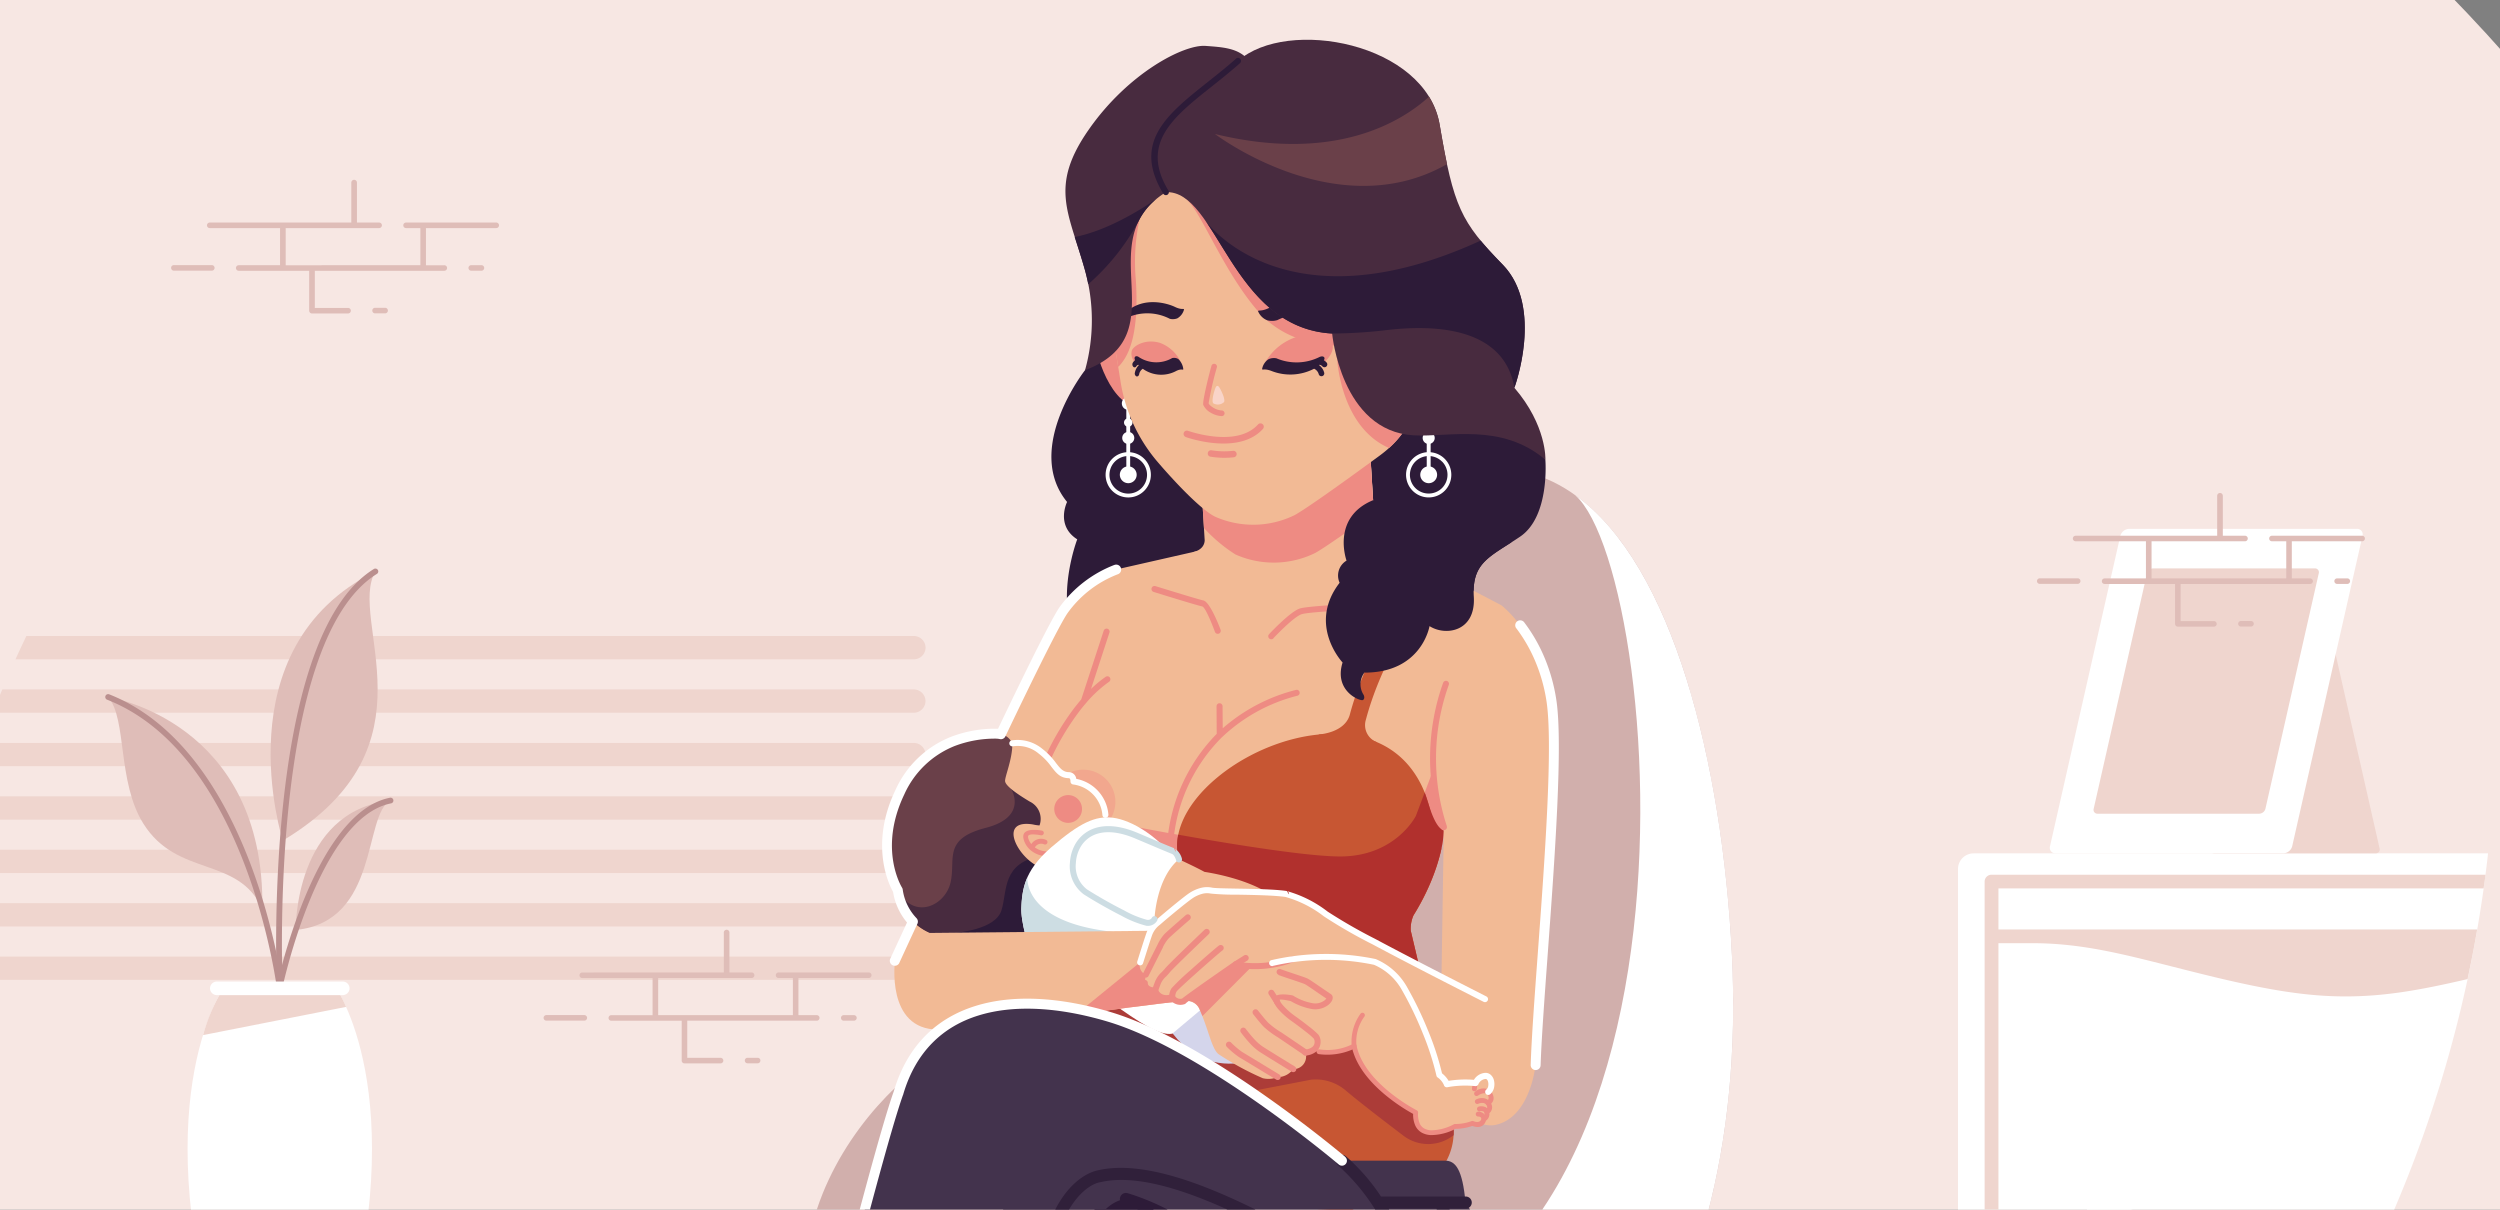 <svg id="Grupo_1046735" data-name="Grupo 1046735" xmlns="http://www.w3.org/2000/svg" xmlns:xlink="http://www.w3.org/1999/xlink" width="400" height="193.525" viewBox="0 0 400 193.525">
  <rect x="0" y="0" width="400" height="193.525" fill="#808080" stroke="none"/>
  <defs>
    <clipPath id="clip-path">
      <rect id="Rectángulo_356641" data-name="Rectángulo 356641" width="400" height="193.525" fill="#fffae3" opacity="0.47"/>
    </clipPath>
  </defs>
  <g id="Enmascarar_grupo_85" data-name="Enmascarar grupo 85" clip-path="url(#clip-path)">
    <g id="_6449478" data-name="6449478" transform="translate(-85.48 -84.876)">
      <ellipse id="Elipse_5712" data-name="Elipse 5712" cx="277.42" cy="273.792" rx="277.42" ry="273.792" fill="#f7e7e3"/>
      <g id="Grupo_1046661" data-name="Grupo 1046661" transform="translate(72.55 186.637)">
        <path id="Trazado_779493" data-name="Trazado 779493" d="M13.69,171.08c-.22,1.234-.43,2.477-.62,3.731H172.2a1.883,1.883,0,0,0,1.89-1.865h0a1.883,1.883,0,0,0-1.89-1.865Z" transform="translate(-13.07 -119.79)" fill="#efd5ce" fill-rule="evenodd"/>
        <path id="Trazado_779494" data-name="Trazado 779494" d="M15.42,162.42q-.42,1.865-.81,3.731H172.19a1.883,1.883,0,0,0,1.89-1.865h0a1.883,1.883,0,0,0-1.89-1.865Z" transform="translate(-13.07 -119.676)" fill="#efd5ce" fill-rule="evenodd"/>
        <path id="Trazado_779495" data-name="Trazado 779495" d="M17.54,153.76c-.34,1.234-.66,2.477-.97,3.731H172.2a1.883,1.883,0,0,0,1.89-1.865h0a1.883,1.883,0,0,0-1.89-1.865Z" transform="translate(-13.07 -119.563)" fill="#efd5ce" fill-rule="evenodd"/>
        <path id="Trazado_779496" data-name="Trazado 779496" d="M20.05,145.1q-.585,1.85-1.14,3.731H172.2a1.883,1.883,0,0,0,1.89-1.865h0a1.883,1.883,0,0,0-1.89-1.865Z" transform="translate(-13.07 -119.45)" fill="#efd5ce" fill-rule="evenodd"/>
        <path id="Trazado_779497" data-name="Trazado 779497" d="M22.98,136.44c-.46,1.234-.9,2.477-1.33,3.731H172.19a1.883,1.883,0,0,0,1.89-1.865h0a1.883,1.883,0,0,0-1.89-1.865Z" transform="translate(-13.07 -119.337)" fill="#efd5ce" fill-rule="evenodd"/>
        <path id="Trazado_779498" data-name="Trazado 779498" d="M26.37,127.77c-.52,1.234-1.04,2.477-1.54,3.731H172.19a1.883,1.883,0,0,0,1.89-1.865h0a1.883,1.883,0,0,0-1.89-1.865H26.37Z" transform="translate(-13.07 -119.223)" fill="#efd5ce" fill-rule="evenodd"/>
        <path id="Trazado_779499" data-name="Trazado 779499" d="M30.22,119.11c-.59,1.234-1.18,2.477-1.74,3.731H172.2a1.883,1.883,0,0,0,1.89-1.865h0a1.883,1.883,0,0,0-1.89-1.865Z" transform="translate(-13.07 -119.11)" fill="#efd5ce" fill-rule="evenodd"/>
      </g>
      <path id="Trazado_779608" data-name="Trazado 779608" d="M2.27,432.131H433.6a2.26,2.26,0,0,0,2.27-2.24h0a2.26,2.26,0,0,0-2.27-2.24H2.27A2.26,2.26,0,0,0,0,429.89H0A2.26,2.26,0,0,0,2.27,432.131Z" transform="translate(59.48 63.492)" fill="#2d1b38" fill-rule="evenodd"/>
      <g id="Grupo_1046666" data-name="Grupo 1046666" transform="translate(102.339 175.845)">
        <path id="Trazado_779610" data-name="Trazado 779610" d="M97.239,255.19c-4.358,2.264-1.719,19.4-15.15,20.7,0,0-.256-18.969,15.15-20.7Z" transform="translate(-51.638 -218.068)" fill="#dfbdb8" fill-rule="evenodd"/>
        <path id="Trazado_779611" data-name="Trazado 779611" d="M91.173,184.11c-4.562,7.783,10.457,27.9-14.815,43.065C76.358,227.175,66.481,196.354,91.173,184.11Z" transform="translate(-47.97 -183.647)" fill="#dfbdb8" fill-rule="evenodd"/>
        <path id="Trazado_779612" data-name="Trazado 779612" d="M49.355,256.98c-3.893-8.525-13.608-4.977-19.038-13.647-4.2-6.7-2.6-16.7-5.618-20.243C24.7,223.09,49.826,226.881,49.355,256.98Z" transform="translate(-24.239 -202.524)" fill="#dfbdb8" fill-rule="evenodd"/>
        <g id="Grupo_1046665" data-name="Grupo 1046665">
          <path id="Trazado_779613" data-name="Trazado 779613" d="M51.265,269.307a.466.466,0,0,0,.925-.119c-.016-.108-4.787-37.923-27.739-46.969a.461.461,0,1,0-.34.856c22.44,8.84,27.143,46.123,27.158,46.231Z" transform="translate(-23.817 -202.087)" fill="#ba8f8e" fill-rule="evenodd"/>
          <path id="Trazado_779614" data-name="Trazado 779614" d="M76.224,250.4a.463.463,0,0,0,.925-.041c-.005-.16-2.482-55.376,15.076-66.294a.456.456,0,0,0,.146-.634.469.469,0,0,0-.643-.144c-18.024,11.2-15.515,66.944-15.51,67.109Z" transform="translate(-48.777 -183.213)" fill="#ba8f8e" fill-rule="evenodd"/>
          <path id="Trazado_779615" data-name="Trazado 779615" d="M76.341,284.353a.46.46,0,0,0,.355.547.466.466,0,0,0,.554-.351c.016-.077,5.785-27.03,17.329-29.336a.46.46,0,1,0-.183-.9c-12.15,2.429-18.039,29.965-18.06,30.042Z" transform="translate(-48.888 -217.638)" fill="#ba8f8e" fill-rule="evenodd"/>
        </g>
        <path id="Trazado_779616" data-name="Trazado 779616" d="M53.776,369.569c.941,2.445,2.561,2.445,2.561,2.445H71.152s1.62,0,2.561-2.445c11.4-39.728-1.165-56.809-1.165-56.809H54.936s-12.568,17.081-1.165,56.809Z" transform="translate(-35.835 -245.947)" fill="#fff" fill-rule="evenodd"/>
        <path id="Trazado_779617" data-name="Trazado 779617" d="M76.614,316.081a20.1,20.1,0,0,0-1.8-3.321H57.205a28.188,28.188,0,0,0-3.475,7.834l22.884-4.513Z" transform="translate(-38.098 -245.947)" fill="#efd5ce" fill-rule="evenodd"/>
        <path id="Trazado_779618" data-name="Trazado 779618" d="M77.082,311.33H56.953a1.1,1.1,0,0,0-1.1,1.088h0a1.1,1.1,0,0,0,1.1,1.088h20.13a1.1,1.1,0,0,0,1.1-1.088h0A1.1,1.1,0,0,0,77.082,311.33Z" transform="translate(-39.11 -245.254)" fill="#fff" fill-rule="evenodd"/>
      </g>
      <g id="Grupo_1046675" data-name="Grupo 1046675" transform="translate(398.76 169.494)">
        <path id="Trazado_779500" data-name="Trazado 779500" d="M360.12,286.51l-10.74,80.306q6.525-5.285,12.59-11.073c7.21-31.029,15.15-65.522,15.15-65.522l-17-3.721Z" transform="translate(-339.28 -179.162)" fill="#fff" fill-rule="evenodd"/>
        <path id="Trazado_779501" data-name="Trazado 779501" d="M341.79,230.34h82.3a201.269,201.269,0,0,1-18.73,65.176H341.79a2.5,2.5,0,0,1-2.51-2.477V232.827a2.5,2.5,0,0,1,2.51-2.477Z" transform="translate(-339.28 -178.428)" fill="#fff" fill-rule="evenodd"/>
        <path id="Trazado_779502" data-name="Trazado 779502" d="M401.26,292.147h5.71c.33-.73.65-1.461.97-2.191H345.75V244.765h5.47c7.65,0,14.27,1.688,22.3,3.731,2.22.563,4.56,1.155,6.93,1.727,8.55,2.043,14.67,3.059,20.8,3.059s11.65-.928,19.56-2.773c.56-2.625,1.08-5.27,1.54-7.935h-76.6V236h77.63c.1-.73.22-1.461.31-2.191H344.65a1.107,1.107,0,0,0-1.11,1.1v56.156a1.107,1.107,0,0,0,1.11,1.1h56.61Z" transform="translate(-339.28 -178.473)" fill="#efd5ce" fill-rule="evenodd"/>
        <path id="Trazado_779623" data-name="Trazado 779623" d="M406.1,229.82H380.24a1.061,1.061,0,0,1-.99-.8l-8.53-37.651a.621.621,0,0,1,.63-.8h25.86a1.061,1.061,0,0,1,.99.8l8.53,37.651A.621.621,0,0,1,406.1,229.82Z" transform="translate(-339.28 -177.908)" fill="#efd5ce" fill-rule="evenodd"/>
        <path id="Trazado_779624" data-name="Trazado 779624" d="M354.89,229.652h36.46a1.516,1.516,0,0,0,1.4-1.125L404,178.865a.879.879,0,0,0-.89-1.125H366.65a1.516,1.516,0,0,0-1.4,1.125L354,228.527a.879.879,0,0,0,.89,1.125Z" transform="translate(-339.28 -177.74)" fill="#fff" fill-rule="evenodd"/>
        <path id="Trazado_779625" data-name="Trazado 779625" d="M361.62,223.4h25.86a1.061,1.061,0,0,0,.99-.8L397,184.949a.621.621,0,0,0-.63-.8H370.51a1.061,1.061,0,0,0-.99.8L360.99,222.6a.621.621,0,0,0,.63.8Z" transform="translate(-339.28 -177.824)" fill="#efd5ce" fill-rule="evenodd"/>
      </g>
      <path id="Trazado_779626" data-name="Trazado 779626" d="M79.21,82.6a.45.45,0,0,1,.9,0V88.99h3.55a.444.444,0,1,1,0,.888H68.71v5.941H90.26V89.878H87.97a.444.444,0,1,1,0-.888H102.4a.444.444,0,1,1,0,.888H91.15v5.941h2.94a.444.444,0,1,1,0,.888H73.37v5.941h5.32a.444.444,0,1,1,0,.888H72.92a.445.445,0,0,1-.45-.444V96.707H61.2a.452.452,0,0,1-.45-.444.445.445,0,0,1,.45-.444h6.61V89.878H56.56a.444.444,0,1,1,0-.888H79.21V82.6h0Zm48.66,126.375h10.94v-6.385a.45.45,0,0,1,.9,0v6.385h3.55a.444.444,0,1,1,0,.888H128.31v5.941h21.55v-5.941h-2.29a.444.444,0,1,1,0-.888H162a.444.444,0,1,1,0,.888H150.75v5.941h2.93a.444.444,0,1,1,0,.888H132.96v5.941h5.33a.444.444,0,1,1,0,.888h-5.77a.445.445,0,0,1-.45-.444V216.7H120.81a.444.444,0,1,1,0-.888h6.6v-5.941H116.16a.444.444,0,1,1,0-.888Zm-17.45,7.708h6.07a.444.444,0,1,0,0-.888h-6.07a.444.444,0,1,0,0,.888Zm49.21-.878H158a.444.444,0,1,0,0,.888h1.63a.444.444,0,1,0,0-.888Zm-17.02,7.708h1.61a.444.444,0,1,0,0-.888h-1.61a.444.444,0,1,0,0,.888ZM366.81,139.1h10.94V132.71a.45.45,0,0,1,.9,0V139.1h3.55a.444.444,0,1,1,0,.888H367.25v5.941H388.8v-5.941h-2.29a.444.444,0,1,1,0-.888h14.43a.444.444,0,1,1,0,.888H389.69v5.941h2.93a.444.444,0,1,1,0,.888H371.9v5.941h5.33a.444.444,0,1,1,0,.888h-5.77a.445.445,0,0,1-.45-.444v-6.385H359.74a.444.444,0,1,1,0-.888h6.61v-5.941H355.1a.444.444,0,1,1,0-.888h11.71ZM349.36,146.8h6.07a.444.444,0,1,0,0-.888h-6.07a.444.444,0,1,0,0,.888Zm49.21-.878h-1.63a.444.444,0,1,0,0,.888h1.63a.444.444,0,1,0,0-.888Zm-17.02,7.708h1.61a.444.444,0,1,0,0-.888h-1.61a.444.444,0,1,0,0,.888ZM50.82,96.687h6.07a.444.444,0,1,0,0-.888H50.82a.444.444,0,1,0,0,.888Zm49.21-.878H98.4a.444.444,0,1,0,0,.888h1.63a.444.444,0,1,0,0-.888Zm-17.02,7.708h1.61a.444.444,0,1,0,0-.888H83.01a.444.444,0,1,0,0,.888Z" transform="translate(62.48 31.494)" fill="#dfbdb8" fill-rule="evenodd"/>
      <g id="Grupo_1062912" data-name="Grupo 1062912" transform="translate(172.98 91.234)">
        <g id="Grupo_1046861" data-name="Grupo 1046861" transform="translate(41.24 226.526)">
          <path id="Trazado_780443" data-name="Trazado 780443" d="M278.82,269.729,314.682,406.12s.758,3.194,2.936,3.194h5.407a2.546,2.546,0,0,0,1.508-2.98c-.473-2.249-24.066-148.964-24.066-148.964L278.82,269.738Z" transform="translate(-182.084 -257.37)" fill="#fff" fill-rule="evenodd"/>
          <path id="Trazado_780444" data-name="Trazado 780444" d="M216.2,269.729,180.342,406.12s-.767,3.194-2.945,3.194h-5.407a2.545,2.545,0,0,1-1.508-2.98c.473-2.249,24.066-148.964,24.066-148.964L216.2,269.738Z" transform="translate(-170.411 -257.37)" fill="#fff" fill-rule="evenodd"/>
        </g>
        <g id="Grupo_1046862" data-name="Grupo 1046862" transform="translate(54.883 226.517)">
          <path id="Trazado_780445" data-name="Trazado 780445" d="M278.82,269.728l6.755,25.7a91.38,91.38,0,0,0,19.7-8.174c-2.829-17.561-4.81-29.893-4.81-29.893L278.82,269.728Z" transform="translate(-195.727 -257.36)" fill="#efd5ce" fill-rule="evenodd"/>
          <path id="Trazado_780446" data-name="Trazado 780446" d="M217.85,269.729l-13.893,52.843H185.7c5.461-33.908,10.494-65.2,10.494-65.2l21.648,12.368Z" transform="translate(-185.7 -257.361)" fill="#efd5ce" fill-rule="evenodd"/>
        </g>
        <path id="Trazado_780447" data-name="Trazado 780447" d="M277.67,80.632c26.422-3.685,39.128,37.736,41.127,77.614,3.935,78.7-50.122,124.55-123.337,85.119-43.849-23.611-19.328-59.661-4.613-68.5s34.533-5.158,34.533-5.158l52.29-89.081Z" transform="translate(-129.191 -11.789)" fill="#d1afac" fill-rule="evenodd"/>
        <g id="Grupo_1046863" data-name="Grupo 1046863" transform="translate(0)">
          <path id="Trazado_780448" data-name="Trazado 780448" d="M228.01,383.289a6.412,6.412,0,0,0-1.945,3.873c-.232,2.365.616,17.945.446,19.694s-1.267,9.128-1.312,10.922.277,5.086,3.908,5.086h19.613c1.927,0,3.587-2.2,3.266-4.6s-5.916-28.322-5.916-28.322l-18.052-6.657Z" transform="translate(-135.07 -44.402)" fill="#c75633" fill-rule="evenodd"/>
          <path id="Trazado_780449" data-name="Trazado 780449" d="M220.032,61.984s-9.86,12.546-2.864,21.077c0,0-1.874,3.757,1.624,5.979,0,0-7.683,19.97,10.074,22.87S249.1,76.368,242.313,67A30.947,30.947,0,0,0,225.448,55.47l-5.407,6.514Z" transform="translate(-133.935 -9.104)" fill="#2d1b38" fill-rule="evenodd"/>
          <path id="Trazado_780450" data-name="Trazado 780450" d="M230.653,53.314s-2.659-2.722-4.417-2.525-3.882,4.024-3.569,6.88,3.855,12.707,9.584,8.816-1.588-13.171-1.588-13.171Z" transform="translate(-134.794 -8.599)" fill="#ee8b83" fill-rule="evenodd"/>
          <path id="Trazado_780451" data-name="Trazado 780451" d="M228.316,69.622A1.026,1.026,0,1,0,227.29,68.6,1.026,1.026,0,0,0,228.316,69.622Z" transform="translate(-135.295 -10.407)" fill="#fff" fill-rule="evenodd"/>
          <path id="Trazado_780452" data-name="Trazado 780452" d="M228.277,82.7a1.347,1.347,0,1,0-1.347-1.347A1.36,1.36,0,0,0,228.277,82.7Z" transform="translate(-135.257 -11.747)" fill="#fff" fill-rule="evenodd"/>
          <path id="Trazado_780453" data-name="Trazado 780453" d="M228,77.46a3.622,3.622,0,0,1,2.561,1.062l.018.018a3.619,3.619,0,0,1-.018,5.1h0A3.6,3.6,0,0,1,228,84.706a3.638,3.638,0,0,1-2.561-1.062h0A3.623,3.623,0,0,1,228,77.46h0Zm2.124,1.5a3,3,0,1,0-4.247,4.247h0a3.005,3.005,0,0,0,4.247.009h0a3.005,3.005,0,0,0,.018-4.239h-.009Z" transform="translate(-134.982 -11.472)" fill="#fff" fill-rule="evenodd"/>
          <path id="Trazado_780454" data-name="Trazado 780454" d="M228.09,68.682a.308.308,0,1,1,.616,0V80.1a.316.316,0,0,1-.312.312.309.309,0,0,1-.3-.312Z" transform="translate(-135.381 -10.493)" fill="#fff" fill-rule="evenodd"/>
          <path id="Trazado_780455" data-name="Trazado 780455" d="M228.324,75.757a.964.964,0,1,0-.964-.964A.965.965,0,0,0,228.324,75.757Z" transform="translate(-135.303 -11.081)" fill="#fff" fill-rule="evenodd"/>
          <path id="Trazado_780456" data-name="Trazado 780456" d="M228.358,72.746a.678.678,0,1,0-.678-.678A.678.678,0,0,0,228.358,72.746Z" transform="translate(-135.337 -10.818)" fill="#fff" fill-rule="evenodd"/>
          <path id="Trazado_780457" data-name="Trazado 780457" d="M298.993,77.743s.758,9.048-4.024,12.3-7.763,4.069-7.424,9.646-4.506,6.344-7.085,4.694c0,0-1.222,7.46-10.422,7.442a3.113,3.113,0,0,0-.116,3.569s.277.553-.107.812-4.711-1.392-3.266-6c0,0-5.675-6.014-.473-12.76a2.784,2.784,0,0,1,1.106-3.543s-2.5-6.871,4.239-9.664l-.544-8.959,4.97-6.38,16.214,2.133s4.952,2.043,6.924,6.719Z" transform="translate(-139.235 -10.55)" fill="#2d1b38" fill-rule="evenodd"/>
          <path id="Trazado_780458" data-name="Trazado 780458" d="M222,98.51a18.639,18.639,0,0,0-8.406,6.469c-3.391,4.8-26.984,56.065-26.984,56.065l11.689.571,1.026-12.287L216.61,133.2l5.4-34.694Z" transform="translate(-130.915 -13.739)" fill="#f2ba95" fill-rule="evenodd"/>
          <path id="Trazado_780459" data-name="Trazado 780459" d="M252.971,45.23h0a14.765,14.765,0,0,1,14.491,13.661l1.7,27.653h0c.018.161.2,1.446,2.525,2.668l.143,1.553-2.4.223c.134,8.12-14.964,11.85-18.15,10.592-.714-.286-4.952.205-4.952.205-2.6-3.48-3.828-4.711-4.131-9.146l-2.222-2.632c1.7-.384,1.927-1.437,1.936-1.927l-.018-.259h0L240.14,58.891A12.745,12.745,0,0,1,252.971,45.23Z" transform="translate(-136.661 -8.002)" fill="#f2ba95" fill-rule="evenodd"/>
          <path id="Trazado_780460" data-name="Trazado 780460" d="M252.989,45.23h0A14.765,14.765,0,0,1,267.48,58.891L269,83.671c-3.605,2.6-7.781,5.55-9.378,6.443a15.054,15.054,0,0,1-12.778.241,24.754,24.754,0,0,1-5.033-4.23l-1.651-27.234A12.745,12.745,0,0,1,252.989,45.23Z" transform="translate(-136.678 -8.002)" fill="#ee8b83" fill-rule="evenodd"/>
          <path id="Trazado_780461" data-name="Trazado 780461" d="M268.7,94.519l17.7,9.271c-9.12,18.578-9.227,21.5-4.256,38.138l-4.952-2.079s.071,5.506-4.863,13.581a5.4,5.4,0,0,0-.428,2.427c.071.294.812,3.409,1.731,7.326h-59.58l.018-11.056s-2.052-17.213-1.624-19.7c.794-4.613,4.444-8.682,8.236-19.926a126.052,126.052,0,0,0,4.087-14.429l12.564-2.855.544-.125c9.557,12.751,17.971,5.3,30.821-.58Z" transform="translate(-133.691 -13.308)" fill="#f2ba95" fill-rule="evenodd"/>
          <path id="Trazado_780462" data-name="Trazado 780462" d="M219.739,134.39a5.149,5.149,0,1,1-5.149,5.149A5.151,5.151,0,0,1,219.739,134.39Z" transform="translate(-133.928 -17.602)" fill="#f2a78e" fill-rule="evenodd"/>
          <path id="Trazado_780463" data-name="Trazado 780463" d="M276.22,181.992,275,186.748s8.022,8.941,1.053,16.588L262.345,208.9l-48.756-2.017.455-2.249a3.873,3.873,0,0,1,.071-4.1l.054-29.054h59.58l2.463,10.512Z" transform="translate(-133.81 -21.596)" fill="#c75633" fill-rule="evenodd"/>
          <path id="Trazado_780464" data-name="Trazado 780464" d="M276.239,183.531l-.821,3.221s4.176,4.649,3.882,10.119a6.545,6.545,0,0,1-8.138,0s-6.318-4.774-9.048-7.085a7.392,7.392,0,0,0-5.631-1.794l-17.24,3.328L217.31,178.177l2.052-4.1L260.5,171.52l15.741,12Z" transform="translate(-134.221 -21.6)" fill="#ac3c38" fill-rule="evenodd"/>
          <path id="Trazado_780465" data-name="Trazado 780465" d="M278.922,127.841c-.33,4.827.883,9.628,3.23,17.49l-4.952-2.079s.071,5.506-4.863,13.581a5.4,5.4,0,0,0-.428,2.427c.143.553,2.534,10.761,4.194,17.846l-1.169,4.56c-.419-1.062-1.249-3.311-2.855-8-2.8-8.2-3.971-14.848-14.081-17.15s-34.943-7.031-39.3-7.665-4.72,5.863-4.72,5.863c-.4-3.471-1.892-16.713-1.526-18.864l.054-.268c.491,2.3,2.383,4.256,5.693,5.086,4.265,1.071,33.542,6.737,42.412,6.737s12.118-6.487,12.118-6.487l5.577-14.8.607,1.74Z" transform="translate(-133.692 -16.711)" fill="#ee8b83" fill-rule="evenodd"/>
          <path id="Trazado_780466" data-name="Trazado 780466" d="M276.757,168.713c-4.23-.152-9.985-.446-10.36-.982-.6-.857-27.948-17.463-27.948-17.463-6.121-10.083,11.618-23.566,25.672-22.21s14.1,15.865,14.1,15.865a2.706,2.706,0,0,0,1.276,2.409,34.42,34.42,0,0,1-4.488,10.7,5.4,5.4,0,0,0-.428,2.427c.089.348,1.062,4.479,2.177,9.253Z" transform="translate(-136.363 -16.91)" fill="#c75633" fill-rule="evenodd"/>
          <path id="Trazado_780467" data-name="Trazado 780467" d="M276.756,169.847c-1.2-.045-2.507-.1-3.792-.161-2.017-5.684-7.067-9.021-13.073-10.387s-10.119-3.775-16.847-5.1c-2.748-1.678-4.6-2.8-4.6-2.8a8.39,8.39,0,0,1-1.062-6.166c9.735,1.74,20.97,3.489,25.9,3.489,8.879,0,12.118-6.487,12.118-6.487l1.41-3.739c.571,1.428,1.437,5.479,3.061,6.086,0,0,.071,5.506-4.863,13.581a5.4,5.4,0,0,0-.428,2.427c.089.348,1.062,4.479,2.177,9.253Z" transform="translate(-136.362 -18.045)" fill="#b1302d" fill-rule="evenodd"/>
          <path id="Trazado_780468" data-name="Trazado 780468" d="M279.524,52.385s2.552-2.82,4.319-2.686,4.024,3.882,3.828,6.737-3.373,12.841-9.244,9.173S279.524,52.385,279.524,52.385Z" transform="translate(-140.548 -8.482)" fill="#f2ba95" fill-rule="evenodd"/>
          <path id="Trazado_780469" data-name="Trazado 780469" d="M277.5,55.938a.644.644,0,0,0-.116.75.355.355,0,0,0,.544.08h0s1.713,8.772,3,7.38,2.632-2.739,3.141-4.979-1.508-4.256-.8-4.854c.678-.562,1.419.294,1.49.375h0a5.845,5.845,0,0,1,.874,1.624.355.355,0,0,0,.553.205.657.657,0,0,0,.25-.723c0-.009-1.062-3.337-3.507-3.186-2.347.143-5.416,3.311-5.425,3.311Z" transform="translate(-140.681 -8.796)" fill="#ee8b83" fill-rule="evenodd"/>
          <path id="Trazado_780470" data-name="Trazado 780470" d="M233.088,56.776a.648.648,0,0,1,.143.75.355.355,0,0,1-.535.1h0s-1.383,8.834-2.722,7.487-2.73-2.632-3.328-4.854,1.347-4.31.616-4.872c-.7-.544-1.41.339-1.472.428h0a5.725,5.725,0,0,0-.812,1.669.359.359,0,0,1-.553.223.644.644,0,0,1-.277-.714c0-.009.937-3.373,3.391-3.311,2.347.054,5.532,3.1,5.541,3.105Z" transform="translate(-134.954 -8.911)" fill="#ee8b83" fill-rule="evenodd"/>
          <path id="Trazado_780471" data-name="Trazado 780471" d="M250.06,13.789c-31.561,1.053-26.475,25.538-23.325,45.294a25.99,25.99,0,0,0,6.023,13.153s6,7.094,9.1,8.673a15.055,15.055,0,0,0,12.778-.241c2.311-1.285,9.985-6.871,13.554-9.485,4.56-3.346,6.1-7.112,6.826-13.01,2.427-19.863,6.621-44.527-24.949-44.393Z" transform="translate(-134.98 -4.615)" fill="#f2ba95" fill-rule="evenodd"/>
          <path id="Trazado_780472" data-name="Trazado 780472" d="M274.2,75a14.483,14.483,0,0,0,4.39-7.121,33.076,33.076,0,0,0-3.543-4.5L265.9,60.79s.535,10.851,8.3,14.206Z" transform="translate(-139.453 -9.677)" fill="#ee8b83" fill-rule="evenodd"/>
          <path id="Trazado_780473" data-name="Trazado 780473" d="M230.9,20.677a17.934,17.934,0,0,0-4.613,6.719L239,26.37s-4.1,2.383-1.66,4.542,5.818,11.395,11.422,17.882,14.5,5.47,14.5,5.47,7.165-5.506,7.04-6.657-15.232-15.491-17.284-18.177-18.177-7.808-19.069-8.575a8.673,8.673,0,0,0-3.052-.187h0ZM224.468,36c-.062.857-.089,1.722-.1,2.6l.1-2.6Zm-.1,2.659,5.452-4.6a31.783,31.783,0,0,0-.6,9.78c.321,5.318.009,11.092-2.829,13.867-1.008-6.273-2.079-12.912-2.017-19.051Z" transform="translate(-134.981 -5.355)" fill="#ee8b83" fill-rule="evenodd"/>
          <path id="Trazado_780474" data-name="Trazado 780474" d="M253.06,60.721c3.953-6.683,14.224-4.926,9.575-.071a43.756,43.756,0,0,1-5.657,1.526c-.99,0-3.917-1.463-3.917-1.463Z" transform="translate(-138.07 -9.197)" fill="#ee8b83" fill-rule="evenodd"/>
          <path id="Trazado_780475" data-name="Trazado 780475" d="M235.645,61.252l1.2-.473a5.973,5.973,0,0,0-3.257-2.936c-2.222-.687-4.114.366-4.5,1.169a1.992,1.992,0,0,0,.321,1.767S234.235,62.34,235.645,61.252Z" transform="translate(-135.476 -9.336)" fill="#ee8b83" fill-rule="evenodd"/>
          <path id="Trazado_780476" data-name="Trazado 780476" d="M243.11,78.146a.509.509,0,0,1-.4-.616.515.515,0,0,1,.616-.4,12.855,12.855,0,0,0,3.418.08.52.52,0,1,1,.107,1.035,13.884,13.884,0,0,1-3.73-.1Z" transform="translate(-136.954 -11.435)" fill="#ee8b83" fill-rule="evenodd"/>
          <path id="Trazado_780477" data-name="Trazado 780477" d="M254.745,53.429a3.01,3.01,0,0,1-1.544.018,2.594,2.594,0,0,1-1.481-1.454c.009-.241.455.107,1.794-.544,1.321-.642,6.291-2.329,10.155.464.669.482.25.928-.544.776a11.628,11.628,0,0,0-8.379.75Z" transform="translate(-137.926 -8.553)" fill="#2d1b38" fill-rule="evenodd"/>
          <path id="Trazado_780478" data-name="Trazado 780478" d="M243.685,68.373c-.277-.241-.045-1.3.17-2.008.161-.535.294-.794.455-.776.152-.054.321.17.571.66.33.651.723,1.633.491,1.936A1.446,1.446,0,0,1,243.685,68.373Z" transform="translate(-137.047 -10.193)" fill="#f9d4c8" fill-rule="evenodd"/>
          <path id="Trazado_780479" data-name="Trazado 780479" d="M243.191,61.949a.452.452,0,1,1,.874.232,53.04,53.04,0,0,0-1.321,5.755c.08.268.6.625.83.75a2.93,2.93,0,0,0,1.312.4.451.451,0,0,1-.027.9,3.832,3.832,0,0,1-1.731-.518,2.838,2.838,0,0,1-1.24-1.267c-.178-.562,1.044-5.372,1.312-6.255Z" transform="translate(-136.865 -9.766)" fill="#ee8b83" fill-rule="evenodd"/>
          <path id="Trazado_780480" data-name="Trazado 780480" d="M238.717,74.488a.542.542,0,0,1-.33-.678.53.53,0,0,1,.678-.321c.018,0,7.745,2.793,11.19-1a.531.531,0,1,1,.785.714c-3.926,4.319-12.305,1.294-12.332,1.285Z" transform="translate(-136.487 -10.918)" fill="#ee8b83" fill-rule="evenodd"/>
          <path id="Trazado_780481" data-name="Trazado 780481" d="M234.987,53.219a1.99,1.99,0,0,0,1.214-.062,2.3,2.3,0,0,0,1.08-1.419c-.027-.223-.348.116-1.446-.41-1.071-.526-5.068-1.829-7.933.946-.491.482-.134.874.473.687a7.832,7.832,0,0,1,6.621.259Z" transform="translate(-135.336 -8.575)" fill="#2d1b38" fill-rule="evenodd"/>
          <path id="Trazado_780482" data-name="Trazado 780482" d="M254.724,60.594a2.092,2.092,0,0,0-1.267.152,2.368,2.368,0,0,0-1.017,1.57c.036.232.357-.152,1.544.321a8.236,8.236,0,0,0,6.773-.375,1.355,1.355,0,0,1,.741.866.454.454,0,0,0,.553.321.459.459,0,0,0,.321-.562,2.155,2.155,0,0,0-.821-1.2l.062-.054a.7.7,0,0,1,.464.241.455.455,0,1,0,.678-.607,1.75,1.75,0,0,0-.437-.357c.3-.464-.08-.767-.651-.544a8.241,8.241,0,0,1-6.951.223Z" transform="translate(-138.003 -9.624)" fill="#2d1b38" fill-rule="evenodd"/>
          <path id="Trazado_780483" data-name="Trazado 780483" d="M235.542,60.554a1.286,1.286,0,0,1,.99.161,2.593,2.593,0,0,1,.794,1.606c-.027.241-.277-.161-1.2.33a5.062,5.062,0,0,1-5.283-.384,1.315,1.315,0,0,0-.58.883c-.054.25-.25.393-.437.33a.5.5,0,0,1-.25-.571,2.3,2.3,0,0,1,.634-1.222l-.045-.054a.479.479,0,0,0-.366.25.3.3,0,0,1-.5.036.563.563,0,0,1-.027-.66,1.509,1.509,0,0,1,.339-.366c-.232-.473.062-.785.509-.562a5.081,5.081,0,0,0,5.425.223Z" transform="translate(-135.498 -9.62)" fill="#2d1b38" fill-rule="evenodd"/>
          <path id="Trazado_780484" data-name="Trazado 780484" d="M255.8,181.491s-11.77,9.7-19.747-.669,1.472-6.362,1.472-6.362l5.184-1.249,13.1,8.281Z" transform="translate(-135.894 -21.782)" fill="#d4d5eb" fill-rule="evenodd"/>
          <path id="Trazado_780485" data-name="Trazado 780485" d="M205.222,129.484a2.621,2.621,0,0,0-2.722-1.544,16.241,16.241,0,0,0-15.268,9.378c-4.417,9.218-.321,15.678-.321,15.678a8.616,8.616,0,0,0,5.889,7.1c5.372,1.669,12.484,1.731,16.062-1.089s1.794-11.395,1.794-11.395-.321-12.162-5.443-18.141Z" transform="translate(-130.761 -16.908)" fill="#6a4049" fill-rule="evenodd"/>
          <path id="Trazado_780486" data-name="Trazado 780486" d="M187.13,153.974a8.616,8.616,0,0,0,5.889,7.1c5.372,1.669,12.484,1.731,16.062-1.089s1.794-11.395,1.794-11.395a46.023,46.023,0,0,0-2-11.573l-3.65.7s2.891,4.471-4.024,6.264-4.8,4.926-5.631,8.7-5.871,6.148-8.441,1.276Z" transform="translate(-130.971 -17.885)" fill="#482b3f" fill-rule="evenodd"/>
          <path id="Trazado_780487" data-name="Trazado 780487" d="M199.384,163.49c4.131.4,8.325-.17,10.815-2.124,3.587-2.811,1.794-11.395,1.794-11.395v-.241c-.205.018-.4.045-.616.08-6.523,1.08-5.577,5.515-6.541,8.709s-7.326,3.6-7.326,3.6l1.874,1.365Z" transform="translate(-132.089 -19.254)" fill="#2d1b38" fill-rule="evenodd"/>
          <path id="Trazado_780488" data-name="Trazado 780488" d="M207.5,129.661a5.68,5.68,0,0,1,4.515,1.249c2.4,1.794,2.561,3.891,4.64,3.837,0,0,.669.08.634,1.008a5.886,5.886,0,0,1,5.122,5.345c.7,4.988-2.686,6.782-6.853,6.916-3.043,6.219-12.76-6.63-4.765-5.381a6.074,6.074,0,0,0,1.071.161,3.068,3.068,0,0,0-1.57-3.819c-2.4-1.437-3.837-2.561-3.935-3.23s1.214-3.614,1.151-6.077Z" transform="translate(-133.041 -17.085)" fill="#f2ba95" fill-rule="evenodd"/>
          <path id="Trazado_780489" data-name="Trazado 780489" d="M212.6,145.3a.385.385,0,0,1,.294.455.4.4,0,0,1-.455.3s-2.088-.437-2.061.214a1.244,1.244,0,0,0,.045.294,2.523,2.523,0,0,0,.482.892,1.854,1.854,0,0,1,2.365-.66.388.388,0,0,1-.3.714,1.155,1.155,0,0,0-1.5.482,3.4,3.4,0,0,0,2.2.634,4.88,4.88,0,0,0,1.178-.187.384.384,0,1,1,.205.741,6,6,0,0,1-1.356.214,4.164,4.164,0,0,1-2.766-.839,3.482,3.482,0,0,1-1.24-1.785,2.3,2.3,0,0,1-.08-.464c-.062-1.642,2.98-1,2.989-1Z" transform="translate(-133.39 -18.764)" fill="#ee8b83" fill-rule="evenodd"/>
          <path id="Trazado_780490" data-name="Trazado 780490" d="M294.019,104.91s6.407,4.881,8,15.223-2.1,45.4-2.525,58.331l-2.73,3.5-12.359-15.446.41-26.136S277.118,119.749,294.019,104.91Z" transform="translate(-141.301 -14.428)" fill="#f2ba95" fill-rule="evenodd"/>
          <path id="Trazado_780491" data-name="Trazado 780491" d="M210.6,164.124s-1.49-4.435-1.321-6.871.214-5.586,4.774-9.512,7.04-5.077,9.86-4.738,7.719,2.9,11.306,8.531,10.226,9.12,10.226,9.12l-3.614,9.833-8.415,7.067c-3.971.812-14.063-9.378-22.808-13.429Z" transform="translate(-133.354 -18.524)" fill="#fff" fill-rule="evenodd"/>
          <path id="Trazado_780492" data-name="Trazado 780492" d="M210.6,165.282s-1.49-4.435-1.321-6.871a12.8,12.8,0,0,1,.955-4.711c0,.054-.678,6.924,12.921,8.62,13.653,1.7-2.73,7.156-4.694,6.469-.6-.205-2.989-1.24-6.032-2.579-.616-.33-1.222-.642-1.829-.919Z" transform="translate(-133.354 -19.681)" fill="#cddde3" fill-rule="evenodd"/>
          <path id="Trazado_780493" data-name="Trazado 780493" d="M231.223,163.24l-39.057.384-5.559,4.39s-1.535,11.074,6.916,11.074,25.039-3.186,42.885-4.979l-5.184-10.868Z" transform="translate(-130.903 -20.709)" fill="#f2ba95" fill-rule="evenodd"/>
          <path id="Trazado_780494" data-name="Trazado 780494" d="M219.02,177.318c5.5-.758,11.493-1.579,17.695-2.266-.518-1.758-1.133-3.855-1.133-3.855l-6.255-2.267Z" transform="translate(-134.405 -21.321)" fill="#ee8b83" fill-rule="evenodd"/>
          <path id="Trazado_780495" data-name="Trazado 780495" d="M236.916,150.458s2.606,1.2,4.1,2.017c0,0,6.219.857,10.253,3.435s-6.273,8.905-18.248,4.131a5.961,5.961,0,0,1-1.053-4.2c.348-2.418,2.775-5.675,4.952-5.381Z" transform="translate(-135.793 -19.33)" fill="#f2ba95" fill-rule="evenodd"/>
          <path id="Trazado_780496" data-name="Trazado 780496" d="M256.6,156.67a18.358,18.358,0,0,1,6.371,3.2C265.949,162.256,295,176.81,295,176.81l1.535,7.228s-.8,8.45-6.469,9.6-17.757-12.992-32.418-26.511l-1.99-1.606.919-8.852Z" transform="translate(-138.35 -20.001)" fill="#f2ba95" fill-rule="evenodd"/>
          <path id="Trazado_780497" data-name="Trazado 780497" d="M235.471,149.877c-3.676,3.061-3.908,9.584-3.908,9.584a1.238,1.238,0,0,1-1.231.58c-1.463-.161-6.692-2.963-9.824-4.952-4.1-2.615-2.249-13.421,8.183-8.986,2.275.964,5.336,2.258,5.773,2.418.714.259,1.008,1.347,1.008,1.347Z" transform="translate(-134.347 -18.75)" fill="#fff" fill-rule="evenodd"/>
          <path id="Trazado_780498" data-name="Trazado 780498" d="M254.121,168.96a38.35,38.35,0,0,1,16.428-.178,9.719,9.719,0,0,1,4.649,4.087,55.1,55.1,0,0,1,5.684,14.009,3.409,3.409,0,0,1,1.187,1.472,16.331,16.331,0,0,1,4.613-.187,1.931,1.931,0,0,1,1.562-1.151c1.115-.045,1.267,1.936.482,2.543,0,0,1,1.1-.054,1.785,0,0,.66.946-.205,1.428,0,0,.178.874-.464,1.115,0,0-.187,1.365-1.847.7a8.274,8.274,0,0,1-2.775.482c-2.659,1.347-6.505,1.981-6.3-2.231,0,0-8.557-4.372-9.842-10.645,0,0-4.194,2.516-9.664-.41s-4.711-10.056-3.462-12.849Z" transform="translate(-138.087 -21.217)" fill="#f2ba95" fill-rule="evenodd"/>
          <path id="Trazado_780499" data-name="Trazado 780499" d="M269.263,183.226a.39.39,0,0,1-.321.437.373.373,0,0,1-.437-.321,7.655,7.655,0,0,1,1.41-5.211.384.384,0,0,1,.625.446,6.775,6.775,0,0,0-1.276,4.64Z" transform="translate(-139.729 -22.295)" fill="#ee8b83" fill-rule="evenodd"/>
          <path id="Trazado_780500" data-name="Trazado 780500" d="M290.275,190.464a.385.385,0,1,1,.75.178,4.232,4.232,0,0,0-.178.821.388.388,0,0,1-.384.393.381.381,0,0,1-.393-.375,3.5,3.5,0,0,1,.2-1.026h0Zm2.079,5.818a.384.384,0,0,1-.767,0,.347.347,0,0,0-.036-.125l.714-.294a1.375,1.375,0,0,1,.1.419Zm0,0h0Zm-.812-.125.714-.294a1.163,1.163,0,0,0-.384-.5,1.332,1.332,0,0,0-.812-.241.388.388,0,0,0,.009.776.563.563,0,0,1,.348.089.429.429,0,0,1,.134.178h0Zm1.267-.99a.381.381,0,0,1-.384.384.385.385,0,0,1-.384-.33h0a.631.631,0,0,0-.169-.143h-.009a.875.875,0,0,0-.544-.018.387.387,0,0,1-.152-.758,1.684,1.684,0,0,1,1,.063h.027a1.236,1.236,0,0,1,.509.455,1,1,0,0,1,.116.339h0Zm-.767.062h0v0Zm.973-1.481a.381.381,0,0,1-.384.384.4.4,0,0,1-.321-.17h0l-.018-.027a.775.775,0,0,0-.473-.214,1.477,1.477,0,0,0-.723.125.388.388,0,1,1-.3-.714,2.059,2.059,0,0,1,1.115-.178,1.593,1.593,0,0,1,.937.455l.027.027a.824.824,0,0,1,.152.312h0Zm-.1-2.079a1.988,1.988,0,0,0-2.329.241.378.378,0,0,0-.1.535.387.387,0,0,0,.535.107c.928-.634,1.41-.277,1.41-.277a.387.387,0,1,0,.482-.607Z" transform="translate(-142.055 -23.608)" fill="#ee8b83" fill-rule="evenodd"/>
          <path id="Trazado_780501" data-name="Trazado 780501" d="M252.43,168.973s-.348.848,1.2,1.419,3.837,1.258,4.3,1.5,3.105,2.115,3.614,2.427-.883,1.927-2.882,1.472a9.049,9.049,0,0,1-3.061-1.2s-2.266-.5-2.445.143,1.454,2.249,2.65,3.087a34.69,34.69,0,0,1,3.667,2.909c.4.473.634,2.3-1.7,2.561a2.01,2.01,0,0,1-1.981,2.641,2.994,2.994,0,0,1-2.481,1.276,3.859,3.859,0,0,1-2.374.178,45.841,45.841,0,0,1-7.1-3.864c-1.106-.937-1.588-3.98-2.98-7.049a2.181,2.181,0,0,0-2.615-1.374c-3.917.7,8.718-10.1,14.17-6.121Z" transform="translate(-136.396 -21.231)" fill="#f2ba95" fill-rule="evenodd"/>
          <path id="Trazado_780502" data-name="Trazado 780502" d="M241.295,177.449c-.134-.33-.277-.66-.419-1a2.181,2.181,0,0,0-2.615-1.374c-.714.125-.874-.134-.634-.607l7.674-5.479a9.928,9.928,0,0,1,5.229-.821l-9.236,9.271Z" transform="translate(-136.397 -21.229)" fill="#ee8b83" fill-rule="evenodd"/>
          <path id="Trazado_780503" data-name="Trazado 780503" d="M254.569,175.564a.481.481,0,0,1-.152.669.489.489,0,0,1-.669-.152l-.937-1.481a.485.485,0,1,1,.821-.518l.937,1.481ZM254.48,187.4a.482.482,0,1,1-.491.83c-.009-.009-5.184-3.15-5.943-3.6a13.3,13.3,0,0,1-1.963-1.651.486.486,0,0,1,.687-.687,12.773,12.773,0,0,0,1.776,1.517c.75.446,5.934,3.6,5.943,3.6h0Zm2.481-1.276s-4.23-2.588-5.149-3.195a7.412,7.412,0,0,1-1.3-1.142c-.446-.482-.91-1.053-1.4-1.686a.473.473,0,0,0-.669-.089.483.483,0,0,0-.089.678,21.1,21.1,0,0,0,1.463,1.767,8.361,8.361,0,0,0,1.472,1.294c.937.616,5.184,3.212,5.193,3.221a.482.482,0,1,0,.491-.83h0Zm2.008-2.632-4.149-2.811h-.009a13.357,13.357,0,0,1-2.088-1.544c-.651-.678-1.651-1.972-1.651-1.972a.476.476,0,0,0-.678-.08.49.49,0,0,0-.08.678s1.035,1.338,1.713,2.043a14.44,14.44,0,0,0,2.266,1.678l4.14,2.811a.481.481,0,1,0,.544-.794Z" transform="translate(-137.304 -21.852)" fill="#ee8b83" fill-rule="evenodd"/>
          <path id="Trazado_780504" data-name="Trazado 780504" d="M237.512,173.782c.41-.455,8.325-5.916,8.325-5.916a16.866,16.866,0,0,0,9.111-.812L253.886,156.6c-3.15-.455-10.886-.3-11.9-.535a4.383,4.383,0,0,0-3.4.883c-1.169.812-4.363,3.507-4.979,4.033a4.526,4.526,0,0,0-1.57,1.981c-.357.99-1.472,4.569-1.472,4.569a1.588,1.588,0,0,0,.91,1.981,12.921,12.921,0,0,0-.152,1.321c-.027.58.482,1.249,1.651,1.2,0,0,.535,1.776,2.713,1.089a1.547,1.547,0,0,0,1.829.66Z" transform="translate(-135.639 -19.927)" fill="#f2ba95" fill-rule="evenodd"/>
          <path id="Trazado_780505" data-name="Trazado 780505" d="M246.148,168.745a.485.485,0,1,1-.518-.821l1.624-1.017a.485.485,0,0,1,.518.821l-1.624,1.017Zm-9.923,4.845a.482.482,0,1,1-.964,0,2.523,2.523,0,0,1,.384-1.428,35.766,35.766,0,0,1,2.989-2.855c1.936-1.74,4.2-3.7,4.6-3.989a.5.5,0,0,1,.678.116.484.484,0,0,1-.116.669c-.375.268-2.588,2.2-4.506,3.917-1.446,1.294-2.695,2.454-2.829,2.65a1.685,1.685,0,0,0-.223.91h0Zm-4.265-3.391,2.329-4.622v-.036a6,6,0,0,1,.9-1.365c.553-.553,3.364-2.989,3.364-2.989a.493.493,0,0,0,.062-.687.481.481,0,0,0-.678-.054s-2.873,2.49-3.427,3.043a6.74,6.74,0,0,0-1.08,1.651l-2.329,4.613a.485.485,0,1,0,.866.437h0Zm1.517,2.472s.205-.616.482-1.321a3.4,3.4,0,0,1,.821-1.08c.2-.205.4-.428.625-.7.616-.741,6.193-6.059,6.2-6.077a.49.49,0,0,0,.018-.687.5.5,0,0,0-.687-.018c-.018.018-5.631,5.372-6.282,6.157a8.168,8.168,0,0,1-.58.634,4.216,4.216,0,0,0-1.017,1.4c-.286.714-.482,1.312-.482,1.312a.481.481,0,1,0,.892.357Z" transform="translate(-135.701 -20.395)" fill="#ee8b83" fill-rule="evenodd"/>
          <path id="Trazado_780506" data-name="Trazado 780506" d="M200.513,311.888s-.589.955-5.666,1.526-19.917-1.142-19.917-1.142.973-12.707,3.971-13.144,21.978,7.3,21.612,12.769Z" transform="translate(-129.657 -35.339)" fill="#2d1b38" fill-rule="evenodd"/>
          <path id="Trazado_780507" data-name="Trazado 780507" d="M171.67,348.939l3.132,3.819a24.924,24.924,0,0,1-3.989,5.952c-2.534,2.748-3.98,17.2-4.328,18.5a1.548,1.548,0,0,1-2.231,1.107c-.839-.33-.161-1.133.9-6.862s1.651-11.663,1.1-13.09,5.416-9.432,5.416-9.432Z" transform="translate(-128.467 -40.703)" fill="#c75633" fill-rule="evenodd"/>
          <path id="Trazado_780508" data-name="Trazado 780508" d="M156.561,301.8s-3.034,14.152-4.06,18.194-12.546,30.089-13.59,31.481-4.551,2.936-4.551,2.936,15.071,8.789,17.775,9.12S162.254,350.954,165,344.021a37.692,37.692,0,0,0,2.7-12.867,95.552,95.552,0,0,1,.776-10.476c.66-4.167,7.54-23.459,7.54-23.459S161.87,287.064,156.57,301.8Z" transform="translate(-125.289 -34.768)" fill="#f2ba95" fill-rule="evenodd"/>
          <path id="Trazado_780509" data-name="Trazado 780509" d="M159.189,301.927l-.419,1.936c2.034-.33,4.81-.669,6.246-.3,1.481.366,6.175,3.239,9.61,5.425,1.008-3.025,2.035-6.005,2.8-8.2-3.453-2.436-8.218-5.764-8.495-5.764a20.123,20.123,0,0,0-7.147,2.177,14.98,14.98,0,0,0-2.6,4.72Z" transform="translate(-127.917 -34.898)" fill="#ee8b83" fill-rule="evenodd"/>
          <path id="Trazado_780510" data-name="Trazado 780510" d="M166.67,335.66s-3.855,6.032-4.952,10.877-1.526,10.048-4.926,14.241-11.065.651-16.526-.973-11.449-1.722-13.171-1.267a3.108,3.108,0,0,0-2.133,3.908c.509,1.588,11.225,8.557,15.036,9.8s12.1,4.863,15.125,2.409,3.775-12.305,6.844-16.365,8.156-5.657,9.048-7.549,1.249-3.1-4.337-15.071Z" transform="translate(-124.262 -39.274)" fill="#f7b737" fill-rule="evenodd"/>
          <path id="Trazado_780511" data-name="Trazado 780511" d="M124.9,365.68a1.182,1.182,0,0,0-.66,1.446c.241,1.115,3.685,6.086,6.764,7.826s17.579,5.345,21.112,5.3,2.945-2.365,2.945-2.365-.5.866-3.114-.1-13.885-6.835-17.516-8.718a30.941,30.941,0,0,0-9.53-3.391Z" transform="translate(-124.194 -42.507)" fill="#c75633" fill-rule="evenodd"/>
          <path id="Trazado_780512" data-name="Trazado 780512" d="M227.445,383.289a5.7,5.7,0,0,0-1.615,3.873c0,2.365,2.409,17.945,2.409,19.694s-.393,9.128-.259,10.922.785,5.086,4.515,5.086h20.14c1.972,0,3.462-2.2,2.891-4.6s-8.888-28.322-8.888-28.322l-19.194-6.657Z" transform="translate(-135.138 -44.402)" fill="#f7b737" fill-rule="evenodd"/>
          <path id="Trazado_780513" data-name="Trazado 780513" d="M254.008,353.98a4.174,4.174,0,0,1-1.33,2.971c-1.472,1.579-9.36,7.255-9.36,7.255s-1.553-7.29-1.588-7.5a26.8,26.8,0,0,1,4.024-3.73c.286,0,7.4-1.4,8.263,1.008Z" transform="translate(-136.85 -41.095)" fill="#2d1b38" fill-rule="evenodd"/>
          <path id="Trazado_780514" data-name="Trazado 780514" d="M226.289,367.891s.9,4.247,1.08,5.648-.874,3.864-.268,5.7a28.961,28.961,0,0,1,1.49,5.175c.526,2.722,1.053,20.97,1.838,23.165s1.49,2.543,3.507,2.543h15.437c3.418,0,1.579-4.56.268-10.083s-5.524-24.387-5.791-26.056a63.43,63.43,0,0,0-.785-6.666c-.616-2.543-2.454-9.128-3.07-10.877s-13.162,4.3-13.715,11.457Z" transform="translate(-135.187 -41.479)" fill="#f2ba95" fill-rule="evenodd"/>
          <path id="Trazado_780515" data-name="Trazado 780515" d="M226.289,367.88s.9,4.247,1.08,5.648a3.439,3.439,0,0,1,.018.437s6.264-7.469,8.986-10.413a12.284,12.284,0,0,1,4.872-3.007c-.509-1.794-.99-3.382-1.249-4.122-.616-1.758-13.162,4.3-13.715,11.457Z" transform="translate(-135.187 -41.477)" fill="#ee8b83" fill-rule="evenodd"/>
          <path id="Trazado_780516" data-name="Trazado 780516" d="M242.2,251.626c14.357,0,33.757,1.535,40.262-13.206s-4.5-30.25-4.5-30.25c-.482-5.363-1.624-6.7-3.257-6.7H258.186s-21.791-18.435-37.308-23.031-29.473-2.061-33.658,12.2Z" transform="translate(-130.981 -22.12)" fill="#43334d" fill-rule="evenodd"/>
          <path id="Trazado_780517" data-name="Trazado 780517" d="M247.9,257.409c10.77,0,24.378.866,33.248-4.926L247.825,230.05l-6.987,2.418-.758,16.276Z" transform="translate(-136.672 -27.903)" fill="#2d1b38" fill-rule="evenodd"/>
          <path id="Trazado_780518" data-name="Trazado 780518" d="M225.6,211.368s18.766,5.167,18.766,19.524,1.722,56.859,1.338,67.959,4.212,36.755,4.4,39.914a2.989,2.989,0,0,0-1.606-.241c-.625.187-16.222,5.024-18.614,7.612s-5.747,6.6-5.747,6.6a7.309,7.309,0,0,1-1.106-1.106c-.384-.526-17.561-85.145-17.561-85.145s2.49-55.137,20.122-55.137Z" transform="translate(-132.946 -25.889)" fill="#43334d" fill-rule="evenodd"/>
          <path id="Trazado_780519" data-name="Trazado 780519" d="M225.6,211.37a34.969,34.969,0,0,1,5.407,2.133l.205.651s-5.943,1.606-7.986,12.011-11.154,72.715-11.154,72.715c-3.551-17.391-6.594-32.373-6.594-32.373S207.97,211.37,225.6,211.37Z" transform="translate(-132.947 -25.891)" fill="#2d1b38" fill-rule="evenodd"/>
          <path id="Trazado_780520" data-name="Trazado 780520" d="M220.581,208.593s-5,.089-6.63,9.093-14.357,80.693-14.357,80.693-.286,1.2-.812,1.294a3.774,3.774,0,0,0-1.776-1.437c-1.437-.714-31.972-10.288-33.212-10.1a25.662,25.662,0,0,0-4.6,2.008,1.882,1.882,0,0,1-.286-1.437c.241-.643,21.773-88.973,25.61-97.977s22.977-8.04,36.068,17.855Z" transform="translate(-127.926 -23.114)" fill="#43334d" fill-rule="evenodd"/>
          <path id="Trazado_780521" data-name="Trazado 780521" d="M275.194,210.122a.964.964,0,1,1,0,1.927h-2.588c.794,2.026,2.829,6.648,5.755,9.369a.955.955,0,0,1,.6.518,7.31,7.31,0,0,0,2.374,1.33.965.965,0,1,1-.589,1.838,8.293,8.293,0,0,1-1.267-.535c.1,2.329-.776,5.47-6.041,5.836-2.945.205-9.271-3.435-17.034-7.9-12.814-7.371-29.625-17.043-39.664-14.67-.036,0-.08.018-.116.018-.384.071-2.971.714-5.283,5.086-2.5,4.738-17.748,63.872-19.729,71.573,4.176,1.615,7.986,3.159,10.538,4.328a.962.962,0,1,1-.8,1.749c-2.668-1.222-6.737-2.864-11.163-4.569-.054-.018-.107-.036-.152-.054-1.731-.669-3.516-1.338-5.291-2-8.076-3.007-15.9-5.729-17.534-6.095a5.682,5.682,0,0,0-4.247.58.964.964,0,1,1-1.08-1.6,7.752,7.752,0,0,1,5.755-.857c1.7.384,9.628,3.132,17.775,6.175,1.463.544,2.936,1.1,4.372,1.651,2.2-8.54,17.257-66.88,19.845-71.778,2.722-5.158,6.13-5.987,6.657-6.095h0c10.77-2.552,27.965,7.344,41.065,14.875,7.469,4.3,13.572,7.808,15.946,7.638,5.006-.348,4.3-4.292,3.971-5.461-3.792-3.418-6.157-9.4-6.728-10.949H262.9A33.987,33.987,0,0,1,267,222.82a.968.968,0,1,1-1.9.366,32.909,32.909,0,0,0-10.315-18.052.964.964,0,0,1,1.222-1.49,31.6,31.6,0,0,1,5.657,6.478h13.51Z" transform="translate(-128.206 -25.036)" fill="#30203a" fill-rule="evenodd"/>
          <path id="Trazado_780522" data-name="Trazado 780522" d="M222.317,338.668a.965.965,0,0,1-1.874-.464c0-.009,1.035-4.024,3.07-5.613a17.616,17.616,0,0,1,2.659-1.419l-9.923-94.336a.965.965,0,0,1,1.919-.205l9.851,93.685c1.312-.589,2.793-1.231,4.319-1.874,5.229-2.2,11.056-4.462,12.064-4.658a8.221,8.221,0,0,1,2.954-.027,6.312,6.312,0,0,1,2.588,1.026.966.966,0,0,1-1.124,1.57,4.436,4.436,0,0,0-1.794-.687,6.451,6.451,0,0,0-2.267.018c-.91.178-6.559,2.383-11.68,4.542-1.99.839-3.9,1.66-5.4,2.347a1.786,1.786,0,0,1-.187.089,20.441,20.441,0,0,0-2.8,1.446c-1.508,1.187-2.382,4.56-2.382,4.56h0Zm4.176-126.487a.963.963,0,1,1,.518-1.856c.054.018,19.47,5.363,19.47,20.461a.964.964,0,1,1-1.927,0c0-13.626-18.007-18.587-18.052-18.6Z" transform="translate(-134.106 -25.775)" fill="#2d1b38" fill-rule="evenodd"/>
          <path id="Trazado_780523" data-name="Trazado 780523" d="M282.44,99.324c-5.184,6.4-10.146,14.929-12.314,23.156a2.908,2.908,0,0,0,1.82,3.587l-3.2,2.142-4.015-1.669-2.177-1.722s4.114-.2,4.988-3.1h0c2.249-8.486,7.255-17.15,12.564-23.8a.382.382,0,0,1,.473-.1l1.74.91a.365.365,0,0,1,.2.259.335.335,0,0,1-.08.312Z" transform="translate(-139.092 -13.66)" fill="#c75633" fill-rule="evenodd"/>
          <path id="Trazado_780524" data-name="Trazado 780524" d="M234.058,142.533a.482.482,0,1,1-.964-.036,27.949,27.949,0,0,1,7.915-17.382l-.027-4.417a.482.482,0,0,1,.964,0l.027,3.525a28.371,28.371,0,0,1,11.707-6.139.473.473,0,0,1,.589.339.48.48,0,0,1-.339.589,27.17,27.17,0,0,0-12.073,6.639.387.387,0,0,1-.062.054,26.867,26.867,0,0,0-7.736,16.838h0Zm-13.92-22.388a.359.359,0,0,1-.027.036c-.393.446-.767.91-1.115,1.374a41.04,41.04,0,0,0-4.337,7.192.483.483,0,1,1-.874-.41,41.438,41.438,0,0,1,4.444-7.371c.357-.455.723-.919,1.106-1.365l3.6-11.011a.483.483,0,0,1,.919.294l-2.954,9.048a17.981,17.981,0,0,1,2.347-1.945.481.481,0,1,1,.544.794,20.147,20.147,0,0,0-3.641,3.346h0ZM250.1,109.829a.486.486,0,1,1-.714-.66c0-.009,3.328-3.569,4.89-4.1,1.517-.518,12.653-.937,12.68-.937a.482.482,0,0,1,.036.964c-.036,0-11.02.41-12.412.883-1.339.455-4.488,3.828-4.5,3.837h0Zm-8.477-1.383a.483.483,0,1,1-.91.321c0-.009-1.428-3.917-2.026-4.042-.866-.17-7.754-2.311-7.772-2.32a.485.485,0,0,1,.286-.928c.018,0,6.835,2.124,7.674,2.293,1.107.223,2.748,4.658,2.748,4.667Z" transform="translate(-133.836 -14.056)" fill="#ee8b83" fill-rule="evenodd"/>
          <path id="Trazado_780525" data-name="Trazado 780525" d="M285.216,141.678a.48.48,0,1,1-.9.33,36.051,36.051,0,0,1,.33-23.236.493.493,0,0,1,.625-.286.481.481,0,0,1,.277.625,34.88,34.88,0,0,0-.321,22.567Z" transform="translate(-141.244 -15.887)" fill="#ee8b83" fill-rule="evenodd"/>
          <path id="Trazado_780526" data-name="Trazado 780526" d="M253.99,156.084a18.954,18.954,0,0,1,6.523,3.284,83.048,83.048,0,0,0,7.585,4.355c5.452,2.918,12.653,6.594,17.811,9.218a.485.485,0,0,1-.437.866c-5.149-2.615-12.341-6.291-17.829-9.227a79.016,79.016,0,0,1-7.736-4.453,17.851,17.851,0,0,0-6.157-3.105c-1.8-.259-5.149-.321-7.826-.366a38.466,38.466,0,0,1-4.1-.17,3.007,3.007,0,0,0-1.428.054,5.146,5.146,0,0,0-1.588.758c-.446.312-1.187.892-1.954,1.517-1.258,1.017-2.606,2.159-2.98,2.49h-.009l-.152.143a3.707,3.707,0,0,0-1.267,1.633c-.348.973-1.463,4.533-1.463,4.533a.487.487,0,0,1-.6.339.481.481,0,0,1-.33-.6s1.124-3.6,1.481-4.6a4.562,4.562,0,0,1,1.544-2.043l.152-.134h0c.384-.339,1.74-1.49,3.007-2.516.8-.651,1.562-1.249,2.008-1.562a6.242,6.242,0,0,1,1.9-.9,3.981,3.981,0,0,1,1.883-.062c.384.089,1.972.116,3.9.152,2.722.045,6.112.107,7.96.375a.261.261,0,0,1,.08.018Zm0,0,.33.526A.48.48,0,0,0,253.99,156.084Z" transform="translate(-135.591 -19.87)" fill="#fff" fill-rule="evenodd"/>
          <path id="Trazado_780527" data-name="Trazado 780527" d="M245.584,168.761a.469.469,0,0,1,.375-.089,16.406,16.406,0,0,0,8.834-.776.479.479,0,0,1,.393.874,17.4,17.4,0,0,1-9.2.883c-1.115.767-7.728,5.336-8.076,5.729a.419.419,0,0,1-.241.143,2.031,2.031,0,0,1-2.142-.58,2.346,2.346,0,0,1-2.838-1.16,2.176,2.176,0,0,1-1.267-.464l-.036-.027a1.549,1.549,0,0,1-.518-1.071h0V172.1a.48.48,0,0,1,.5-.464.486.486,0,0,1,.464.5v.045a.557.557,0,0,0,.2.393l.018.018a1.184,1.184,0,0,0,.732.232h.2a.5.5,0,0,1,.482.348c.036.116.473,1.276,2.106.767a.473.473,0,0,1,.562.223h0a1.056,1.056,0,0,0,1.187.455c1.115-.919,7.835-5.568,8.254-5.854Z" transform="translate(-135.681 -21.205)" fill="#ee8b83" fill-rule="evenodd"/>
          <path id="Trazado_780528" data-name="Trazado 780528" d="M207.7,130.076a.484.484,0,0,1-.241-.937,6.2,6.2,0,0,1,4.917,1.33,10.937,10.937,0,0,1,2.2,2.275c.66.857,1.16,1.49,2.142,1.472a.435.435,0,0,1,.107.009h0a1.217,1.217,0,0,1,1,1.062,6.349,6.349,0,0,1,5.14,5.693.489.489,0,0,1-.41.544.482.482,0,0,1-.544-.41,5.39,5.39,0,0,0-4.667-4.926h-.009a.482.482,0,0,1-.437-.5c.009-.384-.143-.482-.214-.509-1.419,0-2.034-.785-2.855-1.847a9.886,9.886,0,0,0-2.017-2.088,5.185,5.185,0,0,0-4.1-1.169Z" transform="translate(-133.121 -17.027)" fill="#fff" fill-rule="evenodd"/>
          <path id="Trazado_780529" data-name="Trazado 780529" d="M255.3,171.057a.484.484,0,0,1-.295-.616.473.473,0,0,1,.616-.286c.7.259,1.517.526,2.258.776.964.321,1.811.6,2.1.75.312.161,1.383.9,2.311,1.535.607.419,1.151.785,1.338.91a.674.674,0,0,1,.33.58v.018h0a1.164,1.164,0,0,1-.232.66,2.547,2.547,0,0,1-.535.544,3.43,3.43,0,0,1-2.811.562,10.15,10.15,0,0,1-3.141-1.222c-.348-.08-1.74-.375-1.794-.187-.027.116.205.446.553.857a11.366,11.366,0,0,0,1.9,1.7c.651.455,1.562,1.133,2.32,1.74a12.983,12.983,0,0,1,1.437,1.249,1.812,1.812,0,0,1,.357.937,2.3,2.3,0,0,1-.1.9,2,2,0,0,1-.6.883,3.007,3.007,0,0,1-1.669.634.48.48,0,0,1-.526-.428.488.488,0,0,1,.428-.535,2.121,2.121,0,0,0,1.151-.41,1.023,1.023,0,0,0,.312-.446,1.164,1.164,0,0,0,.045-.491.876.876,0,0,0-.134-.41,12.409,12.409,0,0,0-1.294-1.115c-.75-.589-1.642-1.258-2.275-1.7a12.4,12.4,0,0,1-2.079-1.865c-.544-.634-.883-1.267-.758-1.731.294-1.08,3.016-.491,3.025-.491h0a.48.48,0,0,1,.178.089,8.522,8.522,0,0,0,2.873,1.124,2.462,2.462,0,0,0,2.026-.393,1.362,1.362,0,0,0,.321-.321h0c-.268-.178-.714-.482-1.2-.812-.9-.625-1.954-1.347-2.2-1.472-.223-.116-1.035-.384-1.963-.7-.767-.25-1.606-.535-2.284-.776Z" transform="translate(-138.224 -21.45)" fill="#ee8b83" fill-rule="evenodd"/>
          <path id="Trazado_780530" data-name="Trazado 780530" d="M289.409,191.486a.386.386,0,0,1,.58-.509s1.115,1.223.152,2.142a1.2,1.2,0,0,1-.286,1.517,1.279,1.279,0,0,1-.544,1.2c-.134.437-.616,1.41-2.186.848a8.461,8.461,0,0,1-2.695.464,8.522,8.522,0,0,1-3.926,1,3.373,3.373,0,0,1-1.419-.366,2.5,2.5,0,0,1-1.044-1.08,4.215,4.215,0,0,1-.384-1.945c-1.312-.714-8.227-4.7-9.708-10.306a10.176,10.176,0,0,1-5.4.741.382.382,0,0,1,.1-.758,8.95,8.95,0,0,0,5.363-.866.3.3,0,0,1,.134-.054.385.385,0,0,1,.455.294c1.222,5.97,9.28,10.19,9.628,10.369a.386.386,0,0,1,.223.366,3.7,3.7,0,0,0,.286,1.811,1.78,1.78,0,0,0,.723.75,2.518,2.518,0,0,0,1.089.277,7.9,7.9,0,0,0,3.614-.955.347.347,0,0,1,.232-.054,7.528,7.528,0,0,0,2.615-.464h.009a.326.326,0,0,1,.259,0c1.2.482,1.33-.428,1.33-.428h0a.391.391,0,0,1,.241-.286c.321-.125.214-.7.214-.7h0a.4.4,0,0,1,.2-.393c.482-.268.1-.839.08-.866h0v-.018a.379.379,0,0,1,.107-.535c.669-.437-.027-1.2-.027-1.2Z" transform="translate(-139.056 -22.89)" fill="#ee8b83" fill-rule="evenodd"/>
          <path id="Trazado_780531" data-name="Trazado 780531" d="M254.3,169.365a.485.485,0,0,1-.25-.937,39.026,39.026,0,0,1,16.651-.187.261.261,0,0,1,.089.027,10.369,10.369,0,0,1,4.872,4.283,57.666,57.666,0,0,1,3.5,7.228,44.657,44.657,0,0,1,2.2,6.755,4.31,4.31,0,0,1,1.053,1.2,16.944,16.944,0,0,1,4.051-.161,2.292,2.292,0,0,1,1.8-1.115,1.231,1.231,0,0,1,.857.286,1.7,1.7,0,0,1,.544.892,2.565,2.565,0,0,1,.045,1.044,1.9,1.9,0,0,1-.651,1.2.484.484,0,1,1-.589-.767.9.9,0,0,0,.286-.58,1.549,1.549,0,0,0-.027-.642.754.754,0,0,0-.214-.393.313.313,0,0,0-.205-.062,1.389,1.389,0,0,0-1.124.821.483.483,0,0,1-.526.321,15.612,15.612,0,0,0-4.435.178h0a.475.475,0,0,1-.562-.348,2.872,2.872,0,0,0-.982-1.2.45.45,0,0,1-.214-.3,43.992,43.992,0,0,0-2.186-6.773,55.5,55.5,0,0,0-3.435-7.094,9.31,9.31,0,0,0-4.372-3.873,37.734,37.734,0,0,0-16.178.178Z" transform="translate(-138.138 -21.159)" fill="#fff" fill-rule="evenodd"/>
          <path id="Trazado_780532" data-name="Trazado 780532" d="M231.1,159.153a.472.472,0,0,1,.66-.161.48.48,0,0,1,.17.66,1.728,1.728,0,0,1-1.7.812,16.746,16.746,0,0,1-4.015-1.615c-2-1.008-4.31-2.329-6.005-3.409a5.586,5.586,0,0,1-2.231-5.068,6.883,6.883,0,0,1,.732-2.748h0a5.616,5.616,0,0,1,1.972-2.177c1.785-1.142,4.479-1.4,8.156.161,1.267.535,2.8,1.187,4.042,1.713.875.366,1.535.634,1.7.7h.036a2.747,2.747,0,0,1,1.276,1.686.484.484,0,1,1-.937.241s-.214-.821-.687-1.008h-.018c-.205-.08-.874-.357-1.749-.723-1.115-.473-2.7-1.142-4.051-1.713-3.337-1.419-5.72-1.214-7.263-.232a4.679,4.679,0,0,0-1.633,1.811h0a5.677,5.677,0,0,0-.625,2.356,4.655,4.655,0,0,0,1.785,4.2c1.669,1.062,3.944,2.365,5.925,3.355a15.672,15.672,0,0,0,3.694,1.517h.027a.736.736,0,0,0,.741-.348h0Zm3.516-11.127.259.607A.482.482,0,0,0,234.62,148.026Z" transform="translate(-134.291 -18.692)" fill="#cddde3" fill-rule="evenodd"/>
          <path id="Trazado_780533" data-name="Trazado 780533" d="M217.392,143.394a2.222,2.222,0,1,0-2.222-2.222A2.228,2.228,0,0,0,217.392,143.394Z" transform="translate(-133.99 -18.093)" fill="#ee8b83" fill-rule="evenodd"/>
          <path id="Trazado_780534" data-name="Trazado 780534" d="M293.567,92.808c-3.953,2.534-6.327,3.712-6.023,8.718.339,5.577-4.506,6.344-7.085,4.694,0,0-1.222,7.46-10.422,7.442a3.113,3.113,0,0,0-.116,3.569s.277.553-.107.812-4.711-1.392-3.266-6c0,0-5.675-6.014-.473-12.76a2.784,2.784,0,0,1,1.106-3.543s-2.5-6.871,4.239-9.664Z" transform="translate(-139.235 -12.4)" fill="#2d1b38" fill-rule="evenodd"/>
          <path id="Trazado_780535" data-name="Trazado 780535" d="M233.25,28.014c-12.573,7.879,2.249,22.719-12.939,28.492a29.812,29.812,0,0,0-.089-16.3c-2.561-9.048-5.63-13.144.678-22.192s15.2-13.653,18.694-13.4c2.713.2,5.113.33,6.728,2.106a5.025,5.025,0,0,1,1.044,1.731C248.3,11.266,233.259,28,233.259,28Z" transform="translate(-134.206 -3.627)" fill="#482b3f" fill-rule="evenodd"/>
          <path id="Trazado_780536" data-name="Trazado 780536" d="M231.886,32.08a10.613,10.613,0,0,0-2.659,3.212h0A36.092,36.092,0,0,1,221,45.706c-.161-.83-.357-1.678-.607-2.543-.526-1.847-1.071-3.5-1.553-5.015,5.149-1,10.485-4.319,13.037-6.068Z" transform="translate(-134.385 -6.586)" fill="#2d1b38" fill-rule="evenodd"/>
          <path id="Trazado_780537" data-name="Trazado 780537" d="M282.186,69.622A1.026,1.026,0,1,0,281.16,68.6,1.026,1.026,0,0,0,282.186,69.622Z" transform="translate(-141.096 -10.407)" fill="#fff" fill-rule="evenodd"/>
          <path id="Trazado_780538" data-name="Trazado 780538" d="M282.147,82.7a1.347,1.347,0,1,0-1.347-1.347A1.352,1.352,0,0,0,282.147,82.7Z" transform="translate(-141.057 -11.747)" fill="#fff" fill-rule="evenodd"/>
          <path id="Trazado_780539" data-name="Trazado 780539" d="M281.873,77.46a3.622,3.622,0,0,1,2.561,1.062l.018.018a3.619,3.619,0,0,1-.018,5.1h0a3.619,3.619,0,0,1-5.122,0h0a3.623,3.623,0,0,1,2.561-6.184h0Zm2.124,1.5a3,3,0,1,0-4.247,4.247h0a2.987,2.987,0,0,0,2.124.874A3.024,3.024,0,0,0,284,83.207h0a3.005,3.005,0,0,0,.018-4.239H284Z" transform="translate(-140.783 -11.472)" fill="#fff" fill-rule="evenodd"/>
          <path id="Trazado_780540" data-name="Trazado 780540" d="M281.96,68.682a.316.316,0,0,1,.312-.312.31.31,0,0,1,.312.312V80.1a.312.312,0,0,1-.625,0Z" transform="translate(-141.182 -10.493)" fill="#fff" fill-rule="evenodd"/>
          <path id="Trazado_780541" data-name="Trazado 780541" d="M282.194,75.757a.964.964,0,1,0-.964-.964A.965.965,0,0,0,282.194,75.757Z" transform="translate(-141.103 -11.081)" fill="#fff" fill-rule="evenodd"/>
          <path id="Trazado_780542" data-name="Trazado 780542" d="M282.228,72.746a.678.678,0,1,0-.678-.678A.678.678,0,0,0,282.228,72.746Z" transform="translate(-141.138 -10.818)" fill="#fff" fill-rule="evenodd"/>
          <path id="Trazado_780543" data-name="Trazado 780543" d="M234.969,27.9c8.227-.384,10.378,21.719,26.6,22.62,0,0,1.428,15.616,13.046,16.285,5.639.321,14.027-2.061,21.077,3.908,0,0,.241-5.461-4.961-11.511,0,0,4.774-12.885-1.883-19.711s-7.852-9.218-10.074-22.362-24.4-17.24-32.257-10.235S229.061,18.2,234.96,27.906Z" transform="translate(-135.925 -3.509)" fill="#482b3f" fill-rule="evenodd"/>
          <path id="Trazado_780544" data-name="Trazado 780544" d="M281.12,24.526c-.384-1.794-.758-3.873-1.178-6.318a12.585,12.585,0,0,0-1.7-4.488c-4.185,3.819-14.839,10.681-34.256,5.97,0,0,19.506,14.857,37.121,4.827Z" transform="translate(-137.093 -4.609)" fill="#6a4049" fill-rule="evenodd"/>
          <path id="Trazado_780545" data-name="Trazado 780545" d="M242.23,35.9c4.479,6.416,8.941,17.472,20.309,18.1a75.908,75.908,0,0,0,8.165-.482c4.23-.5,19.069-2.177,21,9.155,0,0,4.774-12.885-1.883-19.711-1.392-1.428-2.534-2.659-3.507-3.828-31.6,14.5-44.081-3.23-44.081-3.23h0Z" transform="translate(-136.904 -6.997)" fill="#2d1b38" fill-rule="evenodd"/>
          <path id="Trazado_780546" data-name="Trazado 780546" d="M246.134,6.865a.487.487,0,0,1,.651.723c-1.472,1.312-3.016,2.534-4.5,3.721-6.246,4.952-11.538,9.164-6.96,16.7a.481.481,0,0,1-.821.5c-5.015-8.263.58-12.707,7.183-17.954,1.472-1.169,2.989-2.374,4.462-3.685Z" transform="translate(-135.865 -3.857)" fill="#2d1b38" fill-rule="evenodd"/>
          <path id="Trazado_780547" data-name="Trazado 780547" d="M167.345,335.343a.484.484,0,1,1,.812.526c-.009.018-3.81,5.961-4.89,10.717-.2.875-.384,1.811-.571,2.757-.8,4.06-1.615,8.183-4.453,11.68-3.07,3.784-9.128,1.776-14.322.054-.928-.3-1.829-.607-2.713-.875h-.018c-.937-.286-1.883-.518-2.82-.7-1.026-.205-2.052-.375-3.043-.491a.471.471,0,0,1-.419-.535.48.48,0,0,1,.535-.419c1,.125,2.052.294,3.123.509.964.2,1.945.437,2.9.723h.018c.83.259,1.776.562,2.739.883,4.9,1.624,10.619,3.525,13.269.25,2.686-3.31,3.471-7.308,4.247-11.252.178-.91.357-1.829.58-2.784,1.115-4.935,5.006-11.011,5.015-11.029Z" transform="translate(-125.348 -39.216)" fill="#c75633" fill-rule="evenodd"/>
        </g>
        <path id="Trazado_780548" data-name="Trazado 780548" d="M302.172,85.169c14.759,13,25.476,144.28-52.843,135.392-.1-.009-.259-.25-.259-.152l.955,37.71c48.507,2.838,80.273-38.4,77.222-99.369-1.535-30.732-9.441-62.373-25.074-73.59Z" transform="translate(-137.641 -12.301)" fill="#fff" fill-rule="evenodd"/>
        <path id="Trazado_780549" data-name="Trazado 780549" d="M218.682,97.665a.793.793,0,1,1,.491,1.508,17.719,17.719,0,0,0-8,6.175c-.616.874-1.945,3.382-3.694,6.862-1.767,3.525-3.962,8.04-6.282,12.9a.786.786,0,0,1-.883.428h0a3.2,3.2,0,0,0-.33-.054c-.125-.009-.259-.018-.393-.018a18.1,18.1,0,0,0-6.523,1.187,14.859,14.859,0,0,0-8.04,7.736c-4.23,8.816-.366,14.911-.357,14.929a.722.722,0,0,1,.107.321h0a8.294,8.294,0,0,0,2.2,4.551.8.8,0,0,1,.152.883h0c-1.767,3.81-2.864,6.193-2.864,6.193a.8.8,0,1,1-1.454-.651s1.017-2.2,2.65-5.729a10.054,10.054,0,0,1-2.231-4.9c-.6-1.053-3.837-7.5.375-16.285a16.373,16.373,0,0,1,8.888-8.522,19.624,19.624,0,0,1,7.085-1.3c.152,0,.3,0,.446.009,2.231-4.667,4.337-8.995,6.041-12.4,1.794-3.569,3.159-6.139,3.81-7.067a19.418,19.418,0,0,1,8.807-6.764h0Zm64.256,10.146a.8.8,0,0,1,.152-1.115.8.8,0,0,1,1.115.152,26.016,26.016,0,0,1,3.311,5.791,28.37,28.37,0,0,1,1.829,6.585c1.1,7.1-.259,25.565-1.374,40.752-.526,7.183-1,13.626-1.133,17.722a.795.795,0,1,1-1.588-.054c.134-4.212.607-10.636,1.133-17.784,1.115-15.107,2.463-33.462,1.392-40.4a26.665,26.665,0,0,0-1.731-6.219,24.4,24.4,0,0,0-3.105-5.443h0Zm-27.376,84.574a.8.8,0,0,1,.1,1.124.785.785,0,0,1-1.115.1c-.062-.054-21.675-18.328-37.022-22.879l-.116-.036c-7.576-2.231-14.75-2.722-20.523-.928-5.666,1.758-9.994,5.764-12.011,12.555a.487.487,0,0,1-.054.161c-3.766,10.467-17.909,67.531-23.2,88.875-1.222,4.943-1.981,7.986-2.043,8.147a.791.791,0,1,1-1.481-.553c.027-.062.767-3.079,1.981-7.977,5.291-21.362,19.453-78.471,23.254-89.036h0l.018-.062c2.186-7.371,6.9-11.725,13.081-13.644,6.077-1.892,13.572-1.392,21.434.928l.116.036c15.669,4.64,37.531,23.129,37.594,23.183Z" transform="translate(-127.839 -13.643)" fill="#fff" fill-rule="evenodd"/>
      </g>
    </g>
  </g>
</svg>
